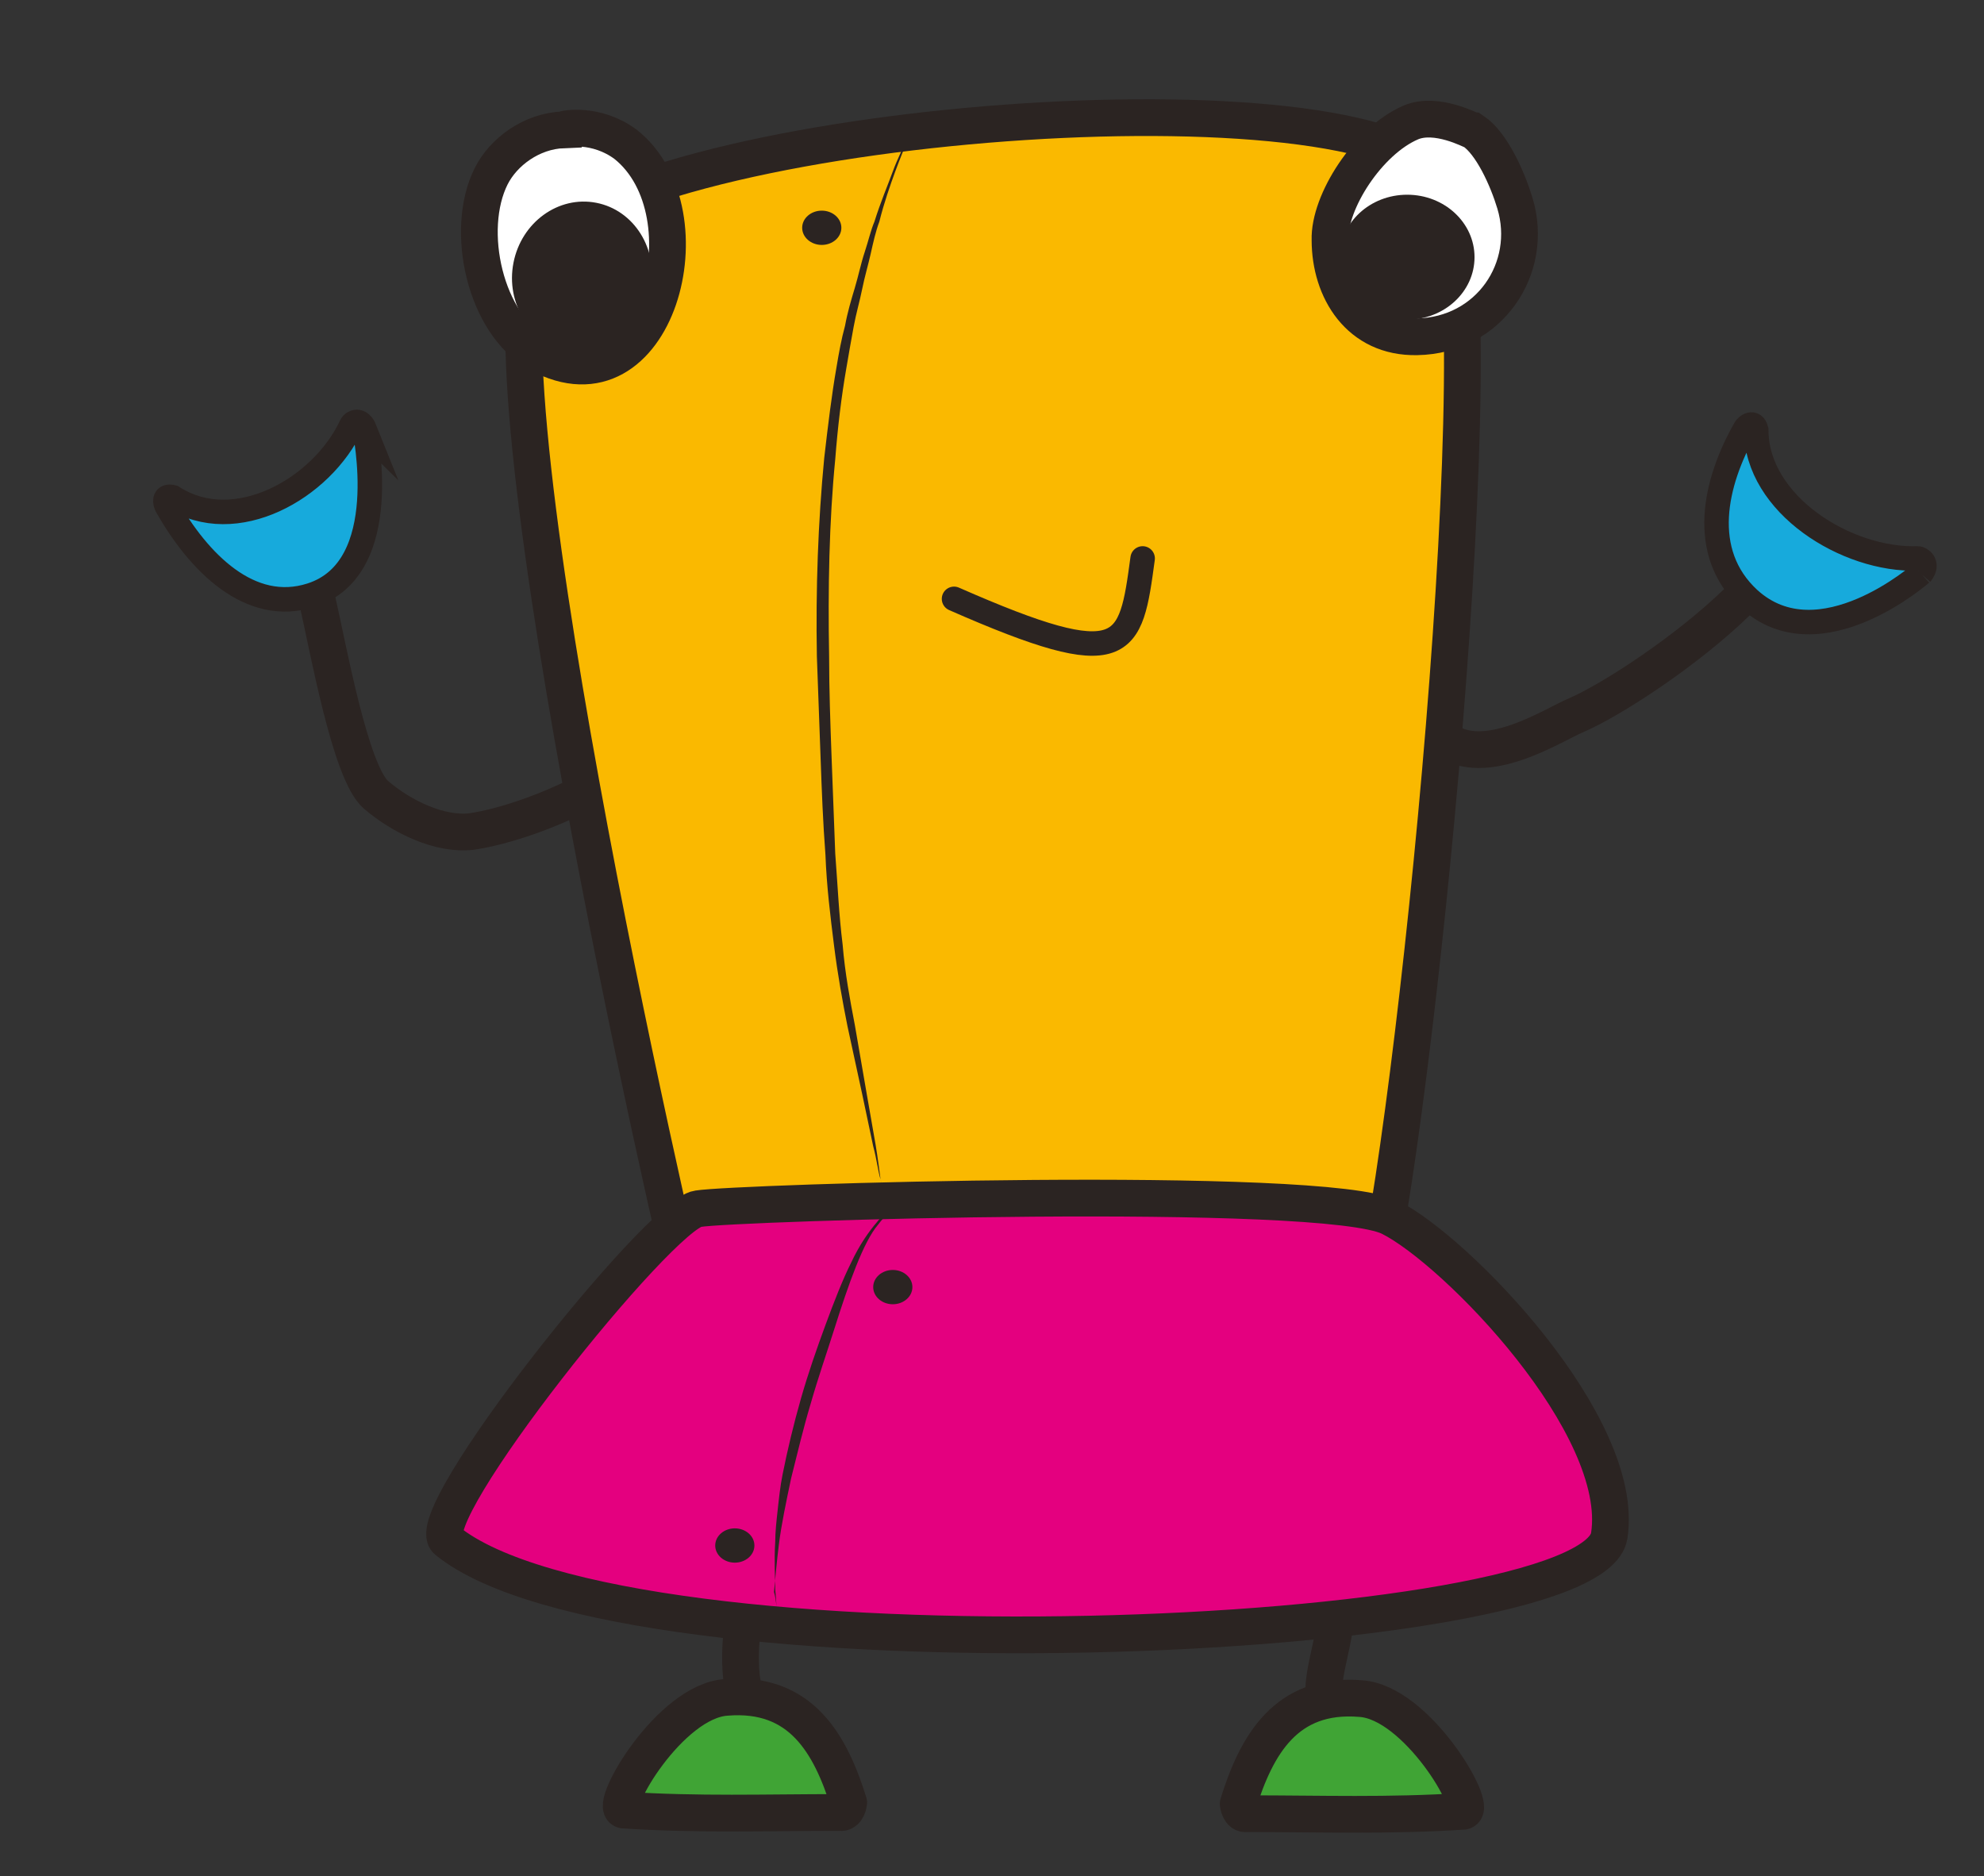 <?xml version="1.0" encoding="utf-8"?>
<!-- Generator: Adobe Illustrator 19.1.0, SVG Export Plug-In . SVG Version: 6.00 Build 0)  -->
<svg version="1.1" baseProfile="tiny" id="Lager_4" xmlns="http://www.w3.org/2000/svg" xmlns:xlink="http://www.w3.org/1999/xlink"
	 x="0px" y="0px" viewBox="0 0 162 153.2" xml:space="preserve">
<rect x="0" y="0" width="162" height="153.2" fill="#333333" stroke="none"/>
<g>
	<path fill="none" stroke="#2B2422" stroke-width="3" stroke-miterlimit="10" d="M108.2,129.2c2.1,2-0.3,6.5-0.1,9.2
		c0,0.5,1.7,1.3,1.7,0.6"/>
	<path fill="none" stroke="#2B2422" stroke-width="3" stroke-miterlimit="10" d="M61.4,130.2c0-0.2,0.5-0.6,0-0.3
		c-1,1.9-1.3,7.3-0.4,8.7"/>
	<path fill="#FAB900" stroke="#2B2422" stroke-width="3" stroke-miterlimit="10" d="M56.6,107.5c-1.4-5.2-18.9-81.7-12.4-87.8
		c11.2-10.3,69.4-14.2,73.8-4.6s-2.6,78-6,90.8C108.7,118.7,56.6,107.5,56.6,107.5z"/>
	<path fill="#E4007F" stroke="#2B2422" stroke-width="3" stroke-miterlimit="10" d="M36.5,125.8c14.6,11.9,93.5,8.6,94.9-0.4
		c1.4-9-12.5-23.3-17.9-26c-5.4-2.7-53.5-1.2-56.5-0.7C53.9,99.1,34.1,123.9,36.5,125.8z"/>
	<path fill="#FFFFFF" stroke="#2B2422" stroke-width="3" stroke-miterlimit="10" d="M51.1,11.8c7,5.6,2.5,22.3-7.1,17.1
		c-4.4-2.4-6.1-10.1-3.9-14.5c1-2,3.3-3.7,5.9-3.8C46,10.5,48.7,10,51.1,11.8z"/>
	<path fill="#FFFFFF" stroke="#2B2422" stroke-width="3" stroke-miterlimit="10" d="M115.2,10c-3.5,1.5-6.7,6.5-6.6,9.6
		c0,4.1,2.4,8,7.1,7.9c5.9-0.1,9.6-5.6,8-10.9c-0.6-2-1.9-4.9-3.4-5.9C120.2,10.7,117.3,9.1,115.2,10z"/>
	
		<ellipse transform="matrix(-0.982 -0.191 0.191 -0.982 89.969 53.736)" fill="#2B2422" cx="47.6" cy="22.5" rx="5.7" ry="6.1"/>
	<ellipse fill="#2B2422" cx="114.9" cy="21" rx="5.5" ry="5.1"/>
	<path fill="none" stroke="#2B2422" stroke-width="2" stroke-linecap="round" stroke-miterlimit="10" d="M77.9,48.9
		C92,55.1,92.3,53,93.3,45.6"/>
	<path fill="#2B2422" d="M74.5,10.5c0,0-0.1,0.3-0.4,0.9c-0.2,0.6-0.6,1.5-1,2.6c-0.4,1.1-0.9,2.5-1.3,4.1c-0.3,0.8-0.5,1.7-0.7,2.6
		c-0.2,0.9-0.5,1.9-0.7,2.9c-0.2,1-0.5,2-0.7,3.1c-0.2,1.1-0.4,2.2-0.6,3.4c-0.4,2.3-0.7,4.8-0.9,7.4c-0.5,5.1-0.6,10.6-0.5,16.1
		c0,2.7,0.1,5.5,0.2,8.2c0.1,2.7,0.2,5.4,0.3,7.9c0.2,2.6,0.3,5,0.6,7.4c0.2,2.4,0.6,4.5,1,6.6c0.7,4.1,1.3,7.5,1.7,9.8
		c0.2,1.2,0.3,2.1,0.4,2.8c0.1,0.3,0.1,0.6,0.2,0.7c0,0.1,0.1,0.1,0.1,0.1c0,0,0.1,0,0.1,0c0,0,0,0-0.1,0c0,0-0.1-0.1-0.1-0.1
		c-0.1-0.2-0.1-0.4-0.2-0.7c-0.2-0.6-0.3-1.6-0.6-2.7c-0.5-2.4-1.2-5.7-2.1-9.8c-0.4-2-0.8-4.2-1.1-6.6c-0.3-2.4-0.6-4.8-0.7-7.4
		c-0.2-2.6-0.3-5.2-0.4-8c-0.1-2.7-0.2-5.5-0.3-8.2c-0.1-5.5,0.1-11,0.6-16.2c0.3-2.6,0.6-5.1,1-7.4c0.2-1.2,0.4-2.3,0.7-3.4
		c0.2-1.1,0.5-2.1,0.8-3.1c0.3-1,0.5-2,0.8-2.9c0.3-0.9,0.5-1.8,0.8-2.5c0.5-1.6,1.1-3,1.5-4.1c0.4-1.1,0.9-2,1.1-2.6
		C74.3,10.9,74.5,10.5,74.5,10.5z"/>
	<path fill="#2B2422" d="M63.4,131.3c0,0,0-0.5-0.1-1.5c0-0.9-0.1-2.3,0-3.9c0-0.8,0.1-1.7,0.2-2.6c0.1-0.9,0.2-1.9,0.4-2.9
		c0.4-2,0.9-4.1,1.5-6.2c0.6-2.1,1.3-4.1,2-6c0.7-1.9,1.4-3.7,2.1-5.1c0.7-1.5,1.5-2.6,2.1-3.3c0.3-0.4,0.6-0.6,0.8-0.7
		c0.2-0.1,0.3-0.2,0.3-0.2s-0.1,0.1-0.3,0.3c-0.2,0.2-0.4,0.4-0.7,0.8c-0.6,0.7-1.2,1.9-1.8,3.4c-0.6,1.5-1.2,3.3-1.8,5.2
		c-0.6,1.9-1.3,3.9-1.9,6c-0.6,2-1.1,4.1-1.6,6.1c-0.4,1.9-0.8,3.8-1,5.4c-0.2,1.6-0.3,2.9-0.4,3.9
		C63.4,130.7,63.4,131.3,63.4,131.3z"/>
	<ellipse fill="#2B2422" cx="67.1" cy="18.6" rx="1.6" ry="1.4"/>
	<ellipse fill="#2B2422" cx="72.9" cy="105.1" rx="1.6" ry="1.4"/>
	<ellipse fill="#2B2422" cx="60" cy="126.2" rx="1.6" ry="1.4"/>
	<path fill="none" stroke="#2B2422" stroke-width="3" stroke-miterlimit="10" d="M48.3,64.4c-3.3,1.8-7.1,3.1-9.8,3.5
		c-2.6,0.3-5.7-1.2-7.8-3c-2.1-1.8-3.9-12-4.8-15.9"/>
	<path fill="none" stroke="#2B2422" stroke-width="3" stroke-miterlimit="10" d="M117.9,60.3c3.3,2.6,8.9-1.1,10.8-1.9
		c2.8-1.2,9-5.2,13.2-9.3"/>
	<path fill="#17AADC" stroke="#2B2422" stroke-width="2" stroke-miterlimit="10" d="M25.4,48.6c-5,1.6-9.2-2.7-11.8-7.3
		c-0.1-0.2-0.3-0.9,0.5-0.7c5.1,3.3,12.2-0.7,14.6-5.9c0.1-0.2,0.7-0.6,1.1,0.4C29.7,35,32.3,46.4,25.4,48.6z"/>
	<path fill="#17AADC" stroke="#2B2422" stroke-width="2" stroke-miterlimit="10" d="M142.8,48.9c-4.1-3.8-2.8-9.5-0.3-13.9
		c0.1-0.2,0.7-0.7,0.9,0.1c0,6.1,7.4,10.7,13.2,10.5c0.2,0,0.9,0.4,0.3,1.2C157,46.7,148.6,54.2,142.8,48.9z"/>
	<path fill="#40A435" stroke="#2B2422" stroke-width="3" stroke-miterlimit="10" d="M101.8,148.1c6.1,0,11.6,0.2,17.7-0.2
		c1.2-0.3-3.8-8.9-8.4-9.2c-6.1-0.5-8.5,3.8-10,8.6C101.1,147.3,101.2,148.2,101.8,148.1z"/>
	<path fill="#40A435" stroke="#2B2422" stroke-width="3" stroke-miterlimit="10" d="M68.6,148c-6.1,0-11.6,0.2-17.7-0.2
		c-1.2-0.3,3.8-8.9,8.4-9.2c6.1-0.5,8.5,3.8,10,8.6C69.3,147.2,69.2,148.1,68.6,148z"/>
</g>
</svg>
